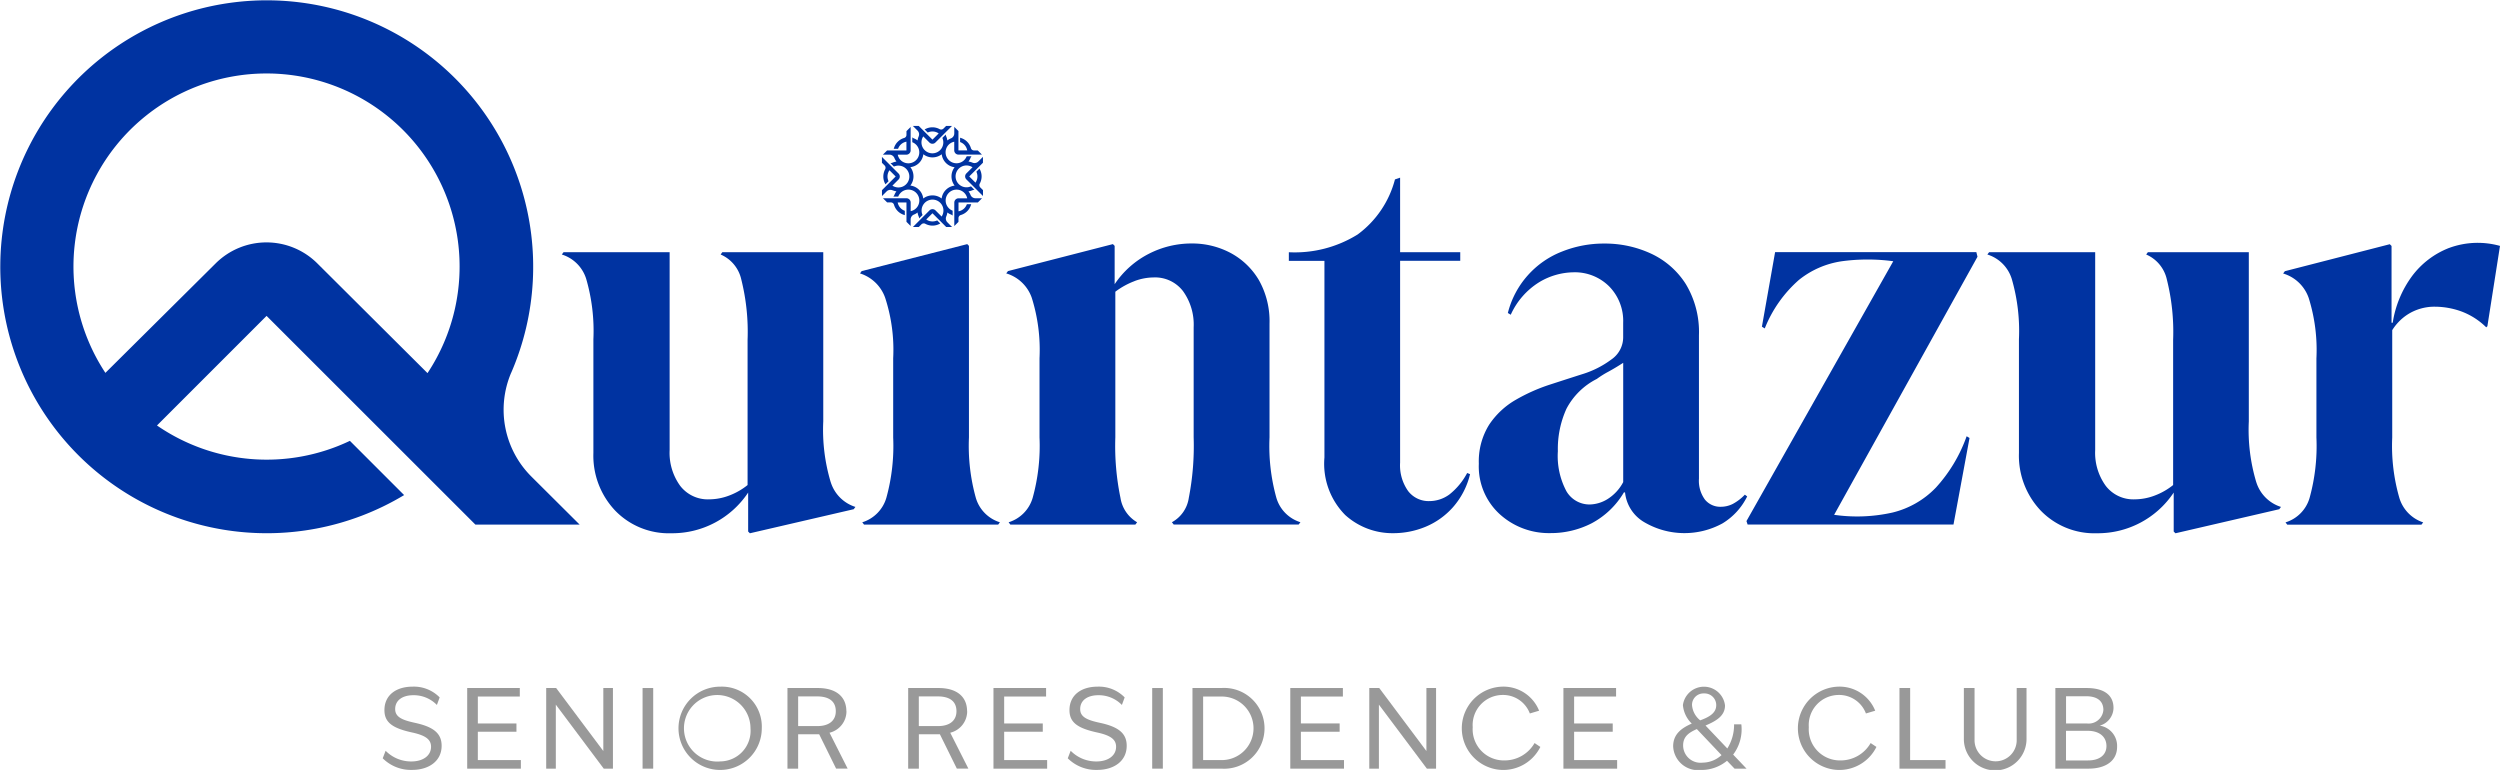 <svg xmlns="http://www.w3.org/2000/svg" width="187.061" height="57.612" viewBox="0 0 187.061 57.612">
  <g id="Layer_1" data-name="Layer 1" transform="translate(276 0)">
    <g id="Group_4" data-name="Group 4" transform="translate(-276 0)">
      <g id="Group_2" data-name="Group 2" transform="translate(28.642 51.376)">
        <path id="Path_2" data-name="Path 2" d="M92.424,164.039l-.223-.051c-.92-.207-1.344-.455-1.344-1,0-.672.573-1.035,1.35-1.035a2.412,2.412,0,0,1,1.771.729l.207-.564a2.693,2.693,0,0,0-2.032-.806c-1.185,0-2.1.605-2.1,1.758,0,.879.548,1.319,1.93,1.64l.217.048c.943.217,1.341.513,1.341,1.051,0,.688-.631,1.1-1.459,1.1a2.662,2.662,0,0,1-1.94-.8l-.217.564a2.987,2.987,0,0,0,2.194.869c1.242,0,2.214-.647,2.214-1.806,0-.885-.548-1.392-1.924-1.7Z" transform="translate(-89.93 -161.31)" fill="#999"/>
        <path id="Path_3" data-name="Path 3" d="M110.556,164.911h2.889v-.621h-2.889v-2.013h3.14v-.637H109.76v6.032h4.016v-.64h-3.22Z" transform="translate(-103.444 -161.535)" fill="#999"/>
        <path id="Path_4" data-name="Path 4" d="M132.594,166.354l-3.529-4.714h-.745v6.032h.72v-4.79l3.586,4.79h.688V161.64h-.72Z" transform="translate(-116.093 -161.535)" fill="#999"/>
        <rect id="Rectangle_5" data-name="Rectangle 5" width="0.796" height="6.032" transform="translate(19.438 0.105)" fill="#999"/>
        <path id="Path_5" data-name="Path 5" d="M162.6,161.32a3.116,3.116,0,1,0,3.1,3.118A2.991,2.991,0,0,0,162.6,161.32Zm0,5.593a2.489,2.489,0,1,1,2.255-2.478A2.287,2.287,0,0,1,162.6,166.913Z" transform="translate(-137.342 -161.317)" fill="#999"/>
        <path id="Path_6" data-name="Path 6" d="M189.408,163.379c0-1.092-.771-1.739-2.137-1.739H185v6.032h.8V165.1h1.573l1.268,2.57h.863l-1.357-2.685a1.658,1.658,0,0,0,1.268-1.608Zm-2.163,1.108H185.8v-2.22h1.417c.92,0,1.4.389,1.4,1.108s-.532,1.112-1.366,1.112Z" transform="translate(-154.721 -161.535)" fill="#999"/>
        <path id="Path_7" data-name="Path 7" d="M217.768,163.379c0-1.092-.771-1.739-2.137-1.739H213.36v6.032h.8V165.1h1.573l1.268,2.57h.863l-1.357-2.685a1.658,1.658,0,0,0,1.268-1.608Zm-2.163,1.108h-1.449v-2.22h1.417c.92,0,1.4.389,1.4,1.108s-.532,1.112-1.366,1.112Z" transform="translate(-174.048 -161.535)" fill="#999"/>
        <path id="Path_8" data-name="Path 8" d="M234.2,164.911h2.889v-.621H234.2v-2.013h3.137v-.637H233.4v6.032h4.016v-.64H234.2Z" transform="translate(-187.706 -161.535)" fill="#999"/>
        <path id="Path_9" data-name="Path 9" d="M253.361,164.039l-.226-.051c-.917-.207-1.341-.455-1.341-1,0-.672.573-1.035,1.35-1.035a2.413,2.413,0,0,1,1.771.729l.207-.564a2.69,2.69,0,0,0-2.029-.806c-1.185,0-2.1.605-2.1,1.758,0,.879.548,1.319,1.93,1.64l.217.048c.943.217,1.341.513,1.341,1.051,0,.688-.631,1.1-1.459,1.1a2.662,2.662,0,0,1-1.94-.8l-.217.564a2.99,2.99,0,0,0,2.2.869c1.242,0,2.21-.647,2.21-1.806,0-.885-.548-1.392-1.924-1.7Z" transform="translate(-199.612 -161.31)" fill="#999"/>
        <rect id="Rectangle_6" data-name="Rectangle 6" width="0.796" height="6.032" transform="translate(57.571 0.105)" fill="#999"/>
        <path id="Path_10" data-name="Path 10" d="M282.313,161.64H280.15v6.032h2.163a3.023,3.023,0,1,0,0-6.032Zm-.022,5.392h-1.344v-4.755h1.344a2.378,2.378,0,1,1,0,4.755Z" transform="translate(-219.566 -161.535)" fill="#999"/>
        <path id="Path_11" data-name="Path 11" d="M303.923,164.911h2.9v-.621h-2.9v-2.013h3.143v-.637H303.13v6.032h4.019v-.64h-3.226Z" transform="translate(-235.227 -161.535)" fill="#999"/>
        <path id="Path_12" data-name="Path 12" d="M325.964,166.354l-3.529-4.714h-.745v6.032h.72v-4.79l3.589,4.79h.688V161.64h-.723Z" transform="translate(-247.876 -161.535)" fill="#999"/>
        <path id="Path_13" data-name="Path 13" d="M346.605,166.839a2.331,2.331,0,0,1-2.36-2.487,2.251,2.251,0,0,1,2.236-2.411,2.137,2.137,0,0,1,2.038,1.385l.694-.207a2.874,2.874,0,0,0-2.768-1.8,3.118,3.118,0,0,0,.01,6.233,3.1,3.1,0,0,0,2.851-1.723l-.433-.29a2.584,2.584,0,0,1-2.271,1.3Z" transform="translate(-262.692 -161.317)" fill="#999"/>
        <path id="Path_14" data-name="Path 14" d="M368.1,164.911h2.889v-.621H368.1v-2.013h3.14v-.637H367.3v6.032h4.019v-.64H368.1Z" transform="translate(-278.96 -161.535)" fill="#999"/>
        <path id="Path_15" data-name="Path 15" d="M398.176,164.139h-.538a3.3,3.3,0,0,1-.506,1.806l-1.631-1.717c.777-.331,1.459-.71,1.459-1.506a1.588,1.588,0,0,0-3.15-.025,2.18,2.18,0,0,0,.662,1.385c-.713.315-1.392.755-1.392,1.7a1.862,1.862,0,0,0,2.1,1.771,3.014,3.014,0,0,0,1.93-.688l.564.589h.895l-1-1.051a3.13,3.13,0,0,0,.612-2.261Zm-2.793-2.312a.875.875,0,0,1,.92.879c0,.557-.465.87-1.2,1.134a1.614,1.614,0,0,1-.612-1.15.856.856,0,0,1,.9-.863Zm-.108,5.179a1.3,1.3,0,0,1-1.449-1.293c0-.672.446-.962,1.026-1.22l1.847,1.949a2.132,2.132,0,0,1-1.427.564Z" transform="translate(-296.529 -161.317)" fill="#999"/>
        <path id="Path_16" data-name="Path 16" d="M425.565,166.839a2.331,2.331,0,0,1-2.36-2.487,2.251,2.251,0,0,1,2.236-2.411,2.14,2.14,0,0,1,2.038,1.385l.694-.207a2.874,2.874,0,0,0-2.768-1.8,3.118,3.118,0,0,0,.01,6.233,3.094,3.094,0,0,0,2.85-1.723l-.433-.29a2.585,2.585,0,0,1-2.271,1.3Z" transform="translate(-316.504 -161.317)" fill="#999"/>
        <path id="Path_17" data-name="Path 17" d="M447.056,161.64h-.8v6.032h3.446v-.64h-2.65Z" transform="translate(-332.771 -161.535)" fill="#999"/>
        <path id="Path_18" data-name="Path 18" d="M465.339,165.5a1.577,1.577,0,1,1-3.153,0v-3.87h-.8v3.822a2.344,2.344,0,0,0,4.688,0V161.63h-.736v3.87Z" transform="translate(-343.083 -161.528)" fill="#999"/>
        <path id="Path_19" data-name="Path 19" d="M486.186,164.455a1.4,1.4,0,0,0,1.035-1.315c0-1.035-.787-1.5-2.023-1.5H482.87v6.032h2.472c1.309,0,2.147-.589,2.147-1.634A1.53,1.53,0,0,0,486.186,164.455Zm-2.516-2.2h1.5c.863,0,1.293.382,1.293,1.029a1.105,1.105,0,0,1-1.22,1.01h-1.573Zm1.647,4.806h-1.65v-2.22h1.618c.895,0,1.408.455,1.408,1.143C486.692,166.628,486.2,167.058,485.316,167.058Z" transform="translate(-357.721 -161.535)" fill="#999"/>
      </g>
      <g id="Group_3" data-name="Group 3" transform="translate(0 0)">
        <path id="Path_20" data-name="Path 20" d="M152.109,76.455a13.631,13.631,0,0,1-.557-4.548V59.25H144l-.127.172a2.659,2.659,0,0,1,1.545,1.866,16.115,16.115,0,0,1,.471,4.526V76.672a4.991,4.991,0,0,1-1.395.793,4.25,4.25,0,0,1-1.478.277,2.6,2.6,0,0,1-2.166-1.006,4.2,4.2,0,0,1-.793-2.682V59.25h-7.937l-.131.172a2.77,2.77,0,0,1,1.825,1.825,13.977,13.977,0,0,1,.538,4.526v8.5a5.971,5.971,0,0,0,1.631,4.312,5.579,5.579,0,0,0,4.2,1.694,6.82,6.82,0,0,0,5.749-3.045V80.15l.131.131,7.768-1.8.127-.172a2.824,2.824,0,0,1-1.844-1.844Z" transform="translate(-89.952 -40.379)" fill="#0033a1"/>
        <path id="Path_21" data-name="Path 21" d="M212.509,78.164a2.71,2.71,0,0,1-1.8-1.825,14.482,14.482,0,0,1-.516-4.526V57.481l-.127-.131-7.9,2.019-.127.172a2.933,2.933,0,0,1,1.885,1.825,12.541,12.541,0,0,1,.6,4.526v5.921a14.585,14.585,0,0,1-.513,4.526,2.71,2.71,0,0,1-1.8,1.825l.131.172h10.039Z" transform="translate(-137.692 -39.084)" fill="#0033a1"/>
        <path id="Path_22" data-name="Path 22" d="M245.98,60.032a4.15,4.15,0,0,1,1.436-.277,2.632,2.632,0,0,1,2.207,1.029,4.285,4.285,0,0,1,.793,2.7v8.236a20.263,20.263,0,0,1-.363,4.526,2.477,2.477,0,0,1-1.264,1.825l.131.172h9.354l.131-.172a2.71,2.71,0,0,1-1.8-1.825,14.5,14.5,0,0,1-.513-4.526v-8.5a6.272,6.272,0,0,0-.793-3.261,5.44,5.44,0,0,0-2.124-2.038,6.126,6.126,0,0,0-2.917-.707,6.974,6.974,0,0,0-3.2.774,6.8,6.8,0,0,0-2.554,2.274V57.392l-.131-.131-7.851,2.019-.131.172a2.9,2.9,0,0,1,1.911,1.825,13.011,13.011,0,0,1,.58,4.526v5.921a14.585,14.585,0,0,1-.513,4.526,2.7,2.7,0,0,1-1.8,1.825l.131.172h9.354l.131-.172a2.564,2.564,0,0,1-1.245-1.825,19.088,19.088,0,0,1-.385-4.526v-10.9a5.7,5.7,0,0,1,1.436-.793Z" transform="translate(-161.101 -38.996)" fill="#0033a1"/>
        <path id="Path_23" data-name="Path 23" d="M307,66.968a5.263,5.263,0,0,0,3.605,1.373,6.29,6.29,0,0,0,2.4-.471,5.622,5.622,0,0,0,2.061-1.459,5.775,5.775,0,0,0,1.29-2.487l-.217-.086a5.039,5.039,0,0,1-1.331,1.608,2.529,2.529,0,0,1-1.5.494,1.927,1.927,0,0,1-1.586-.752,3.315,3.315,0,0,1-.6-2.124V47.96h4.5v-.643h-4.5V41.74l-.385.131a7.439,7.439,0,0,1-2.79,4.118,8.909,8.909,0,0,1-5.15,1.331v.643h2.663V62.681a5.446,5.446,0,0,0,1.545,4.29Z" transform="translate(-206.36 -28.446)" fill="#0033a1"/>
        <path id="Path_24" data-name="Path 24" d="M367.316,76.014a3.589,3.589,0,0,1-.9.688,1.986,1.986,0,0,1-.9.213,1.473,1.473,0,0,1-1.182-.535,2.382,2.382,0,0,1-.449-1.567V64.087a6.95,6.95,0,0,0-.987-3.841,6.13,6.13,0,0,0-2.6-2.274,8.179,8.179,0,0,0-3.5-.752,8.41,8.41,0,0,0-3.112.58,6.681,6.681,0,0,0-4.1,4.615l.217.131a5.543,5.543,0,0,1,2.147-2.446,5.1,5.1,0,0,1,2.532-.729,3.639,3.639,0,0,1,2.682,1.051,3.684,3.684,0,0,1,1.051,2.723v1.115a2.018,2.018,0,0,1-.879,1.631A7.1,7.1,0,0,1,355.133,67c-.717.229-1.516.487-2.4.774a13.334,13.334,0,0,0-2.554,1.137,5.954,5.954,0,0,0-1.994,1.866,5.173,5.173,0,0,0-.771,2.917,4.833,4.833,0,0,0,1.564,3.774,5.467,5.467,0,0,0,3.8,1.417,6.674,6.674,0,0,0,3.067-.729,6.157,6.157,0,0,0,2.424-2.315h.086a2.921,2.921,0,0,0,1.481,2.252,5.929,5.929,0,0,0,5.813.064,4.865,4.865,0,0,0,1.844-2.016l-.172-.131Zm-9.1-.943a3.307,3.307,0,0,1-1.2,1.287,2.637,2.637,0,0,1-1.287.385,2,2,0,0,1-1.758-.987,5.6,5.6,0,0,1-.643-3,7.267,7.267,0,0,1,.643-3.175,5.219,5.219,0,0,1,2.274-2.233,7.156,7.156,0,0,1,.857-.538c.344-.185.713-.408,1.115-.666v8.924Z" transform="translate(-236.762 -38.996)" fill="#0033a1"/>
        <path id="Path_25" data-name="Path 25" d="M426.992,73.145l-.217-.131a11.273,11.273,0,0,1-2.3,3.841,6.688,6.688,0,0,1-3.239,1.866,12.082,12.082,0,0,1-4.376.172l10.727-19.31-.086-.344H412.443l-.987,5.577.213.131a9.494,9.494,0,0,1,2.554-3.628,6.645,6.645,0,0,1,3.22-1.4,14.343,14.343,0,0,1,3.841,0L410.3,79.362l.086.258h15.405l1.2-6.478Z" transform="translate(-279.622 -40.372)" fill="#0033a1"/>
        <path id="Path_26" data-name="Path 26" d="M487.019,76.455a13.629,13.629,0,0,1-.557-4.548V59.25H478.91l-.127.172a2.659,2.659,0,0,1,1.545,1.866,16.109,16.109,0,0,1,.471,4.526V76.672a4.992,4.992,0,0,1-1.395.793,4.25,4.25,0,0,1-1.478.277,2.6,2.6,0,0,1-2.166-1.006,4.2,4.2,0,0,1-.793-2.682V59.25h-7.937l-.131.172a2.77,2.77,0,0,1,1.825,1.825,13.975,13.975,0,0,1,.538,4.526v8.5a5.971,5.971,0,0,0,1.631,4.312,5.579,5.579,0,0,0,4.2,1.694,6.82,6.82,0,0,0,5.749-3.045V80.15l.131.131,7.768-1.8.127-.172a2.824,2.824,0,0,1-1.844-1.844Z" transform="translate(-318.196 -40.379)" fill="#0033a1"/>
        <path id="Path_27" data-name="Path 27" d="M548.814,57.445a6.3,6.3,0,0,0-2.79,2.124,7.9,7.9,0,0,0-1.436,3.475H544.5V57.3l-.131-.131-7.851,2.019-.13.172a2.9,2.9,0,0,1,1.911,1.825,13.012,13.012,0,0,1,.58,4.526v5.921a14.584,14.584,0,0,1-.513,4.526,2.7,2.7,0,0,1-1.8,1.825l.131.172h10.039l.131-.172a2.763,2.763,0,0,1-1.781-1.825,14,14,0,0,1-.535-4.526V63.6a3.785,3.785,0,0,1,1.092-1.134,3.718,3.718,0,0,1,2.124-.621,5.856,5.856,0,0,1,1.93.344,5.25,5.25,0,0,1,1.889,1.2l.086-.086.943-6.007a6.175,6.175,0,0,0-3.8.15Z" transform="translate(-365.554 -38.896)" fill="#0033a1"/>
        <path id="Path_28" data-name="Path 28" d="M38.254,27.884a19.937,19.937,0,1,0-8.016,9.16L26.18,32.986a14.459,14.459,0,0,1-14.434-1.15l8.2-8.2L35.569,39.251h7.8l-3.589-3.573a7.057,7.057,0,0,1-1.529-7.794Zm-6.265.035-8.246-8.211a5.39,5.39,0,0,0-7.6-.006L7.886,27.9a14.446,14.446,0,1,1,24.1.022Z" transform="translate(0 0)" fill="#0033a1"/>
        <path id="Path_29" data-name="Path 29" d="M207.977,34.406a1.18,1.18,0,0,0,.3.083,1.037,1.037,0,0,0-.153.271.416.416,0,0,1-.08.124h.366a.816.816,0,0,1,1.4-.217.819.819,0,0,1,0,1.022.8.8,0,0,1-.468.283v-.647a.319.319,0,0,0-.318-.318h-1.755l.312.312h.28a.239.239,0,0,1,.233.175,1.123,1.123,0,0,0,.761.761.32.32,0,0,1,.048.022v-.331a.8.8,0,0,1-.306-.191.818.818,0,0,1-.226-.433h.656v.659h0v.51h0v.28l.312.312V36.6a.4.4,0,0,1,.248-.373,1.049,1.049,0,0,0,.271-.156,1.042,1.042,0,0,0,.083.3.463.463,0,0,1,.032.147l.258-.258a.817.817,0,1,1,1.427.115l-.459-.459a.317.317,0,0,0-.449,0l-.459.459h0l-.439.44h0l-.344.344h.439l.2-.2a.246.246,0,0,1,.29-.041,1.126,1.126,0,0,0,1.077,0,.15.15,0,0,1,.048-.019l-.236-.236a.817.817,0,0,1-.819-.067l.465-.465.465.465h0l.36.36h0l.2.2h.44l-.344-.344a.4.4,0,0,1-.089-.44,1.179,1.179,0,0,0,.083-.3,1.037,1.037,0,0,0,.271.153.415.415,0,0,1,.124.08v-.366a.779.779,0,0,1-.283-.185.815.815,0,0,1,1.089-1.21.8.8,0,0,1,.283.468h-.647a.319.319,0,0,0-.318.319v.647h0v.621h0v.487l.312-.312v-.28a.239.239,0,0,1,.175-.232,1.123,1.123,0,0,0,.761-.761.32.32,0,0,1,.022-.048h-.331a.8.8,0,0,1-.191.306.818.818,0,0,1-.433.226V35.32h1.449l.312-.312h-.487a.4.4,0,0,1-.373-.248,1.048,1.048,0,0,0-.156-.271,1.043,1.043,0,0,0,.3-.083.464.464,0,0,1,.146-.032l-.258-.258a.817.817,0,1,1,.115-1.427l-.459.459a.317.317,0,0,0,0,.449l.459.459h0l.44.44h0l.344.344V34.4l-.2-.2a.246.246,0,0,1-.041-.29,1.126,1.126,0,0,0,0-1.077.15.15,0,0,1-.019-.048l-.236.236a.817.817,0,0,1-.067.819l-.465-.465.465-.465h0l.36-.36h0l.2-.2v-.44l-.344.344a.4.4,0,0,1-.44.089,1.18,1.18,0,0,0-.3-.083,1.038,1.038,0,0,0,.153-.271.416.416,0,0,1,.08-.124h-.366a.816.816,0,0,1-1.4.217.819.819,0,0,1,0-1.022.8.8,0,0,1,.468-.283v.647a.319.319,0,0,0,.318.318h1.755l-.312-.312h-.28a.239.239,0,0,1-.233-.175,1.123,1.123,0,0,0-.761-.761.321.321,0,0,1-.048-.022v.331a.8.8,0,0,1,.306.191.817.817,0,0,1,.226.433h-.656v-.659h0v-.51h0v-.28l-.312-.312v.487a.4.4,0,0,1-.248.373,1.05,1.05,0,0,0-.271.156,1.044,1.044,0,0,0-.083-.3.465.465,0,0,1-.032-.147l-.258.258a.817.817,0,1,1-1.427-.115l.459.459a.317.317,0,0,0,.449,0l.459-.459h0l.44-.44h0l.344-.344h-.44l-.2.2a.246.246,0,0,1-.29.041,1.126,1.126,0,0,0-1.076,0,.151.151,0,0,1-.048.019l.236.236a.817.817,0,0,1,.819.067l-.465.465-.465-.465h0l-.36-.36h0l-.2-.2h-.44l.344.344a.4.4,0,0,1,.089.44,1.176,1.176,0,0,0-.083.3,1.038,1.038,0,0,0-.271-.153.415.415,0,0,1-.124-.08v.366a.816.816,0,0,1,.217,1.4.819.819,0,0,1-1.022,0,.8.8,0,0,1-.283-.468h.647a.319.319,0,0,0,.318-.318v-.647h0v-.621h0v-.487l-.312.312v.28a.239.239,0,0,1-.175.232,1.123,1.123,0,0,0-.761.761.319.319,0,0,1-.022.048h.331a.8.8,0,0,1,.191-.306.818.818,0,0,1,.433-.226v.659h-1.449l-.312.312h.487a.4.4,0,0,1,.373.248,1.048,1.048,0,0,0,.156.271,1.043,1.043,0,0,0-.3.083.464.464,0,0,1-.147.032l.258.258a.817.817,0,1,1-.115,1.427l.459-.459a.317.317,0,0,0,0-.449l-.459-.459h0l-.44-.44h0l-.344-.344v.44l.2.2a.246.246,0,0,1,.041.29,1.126,1.126,0,0,0,0,1.077.15.15,0,0,1,.019.048l.236-.236a.817.817,0,0,1,.067-.819l.465.465-.465.465h0l-.36.36h0l-.2.2v.44l.344-.344a.4.4,0,0,1,.44-.089Zm1.943-1.991a1.119,1.119,0,0,0,.369-.7,1.113,1.113,0,0,0,.618.233,1.133,1.133,0,0,0,.758-.233,1.109,1.109,0,0,0,.965.971,1.113,1.113,0,0,0-.232.618,1.133,1.133,0,0,0,.232.758,1.109,1.109,0,0,0-.971.965,1.114,1.114,0,0,0-.618-.232,1.133,1.133,0,0,0-.758.232,1.109,1.109,0,0,0-.965-.971,1.114,1.114,0,0,0,.232-.618,1.134,1.134,0,0,0-.232-.758A1.124,1.124,0,0,0,209.919,32.415Z" transform="translate(-141.201 -20.173)" fill="#0033a1"/>
      </g>
    </g>
  </g>
</svg>
